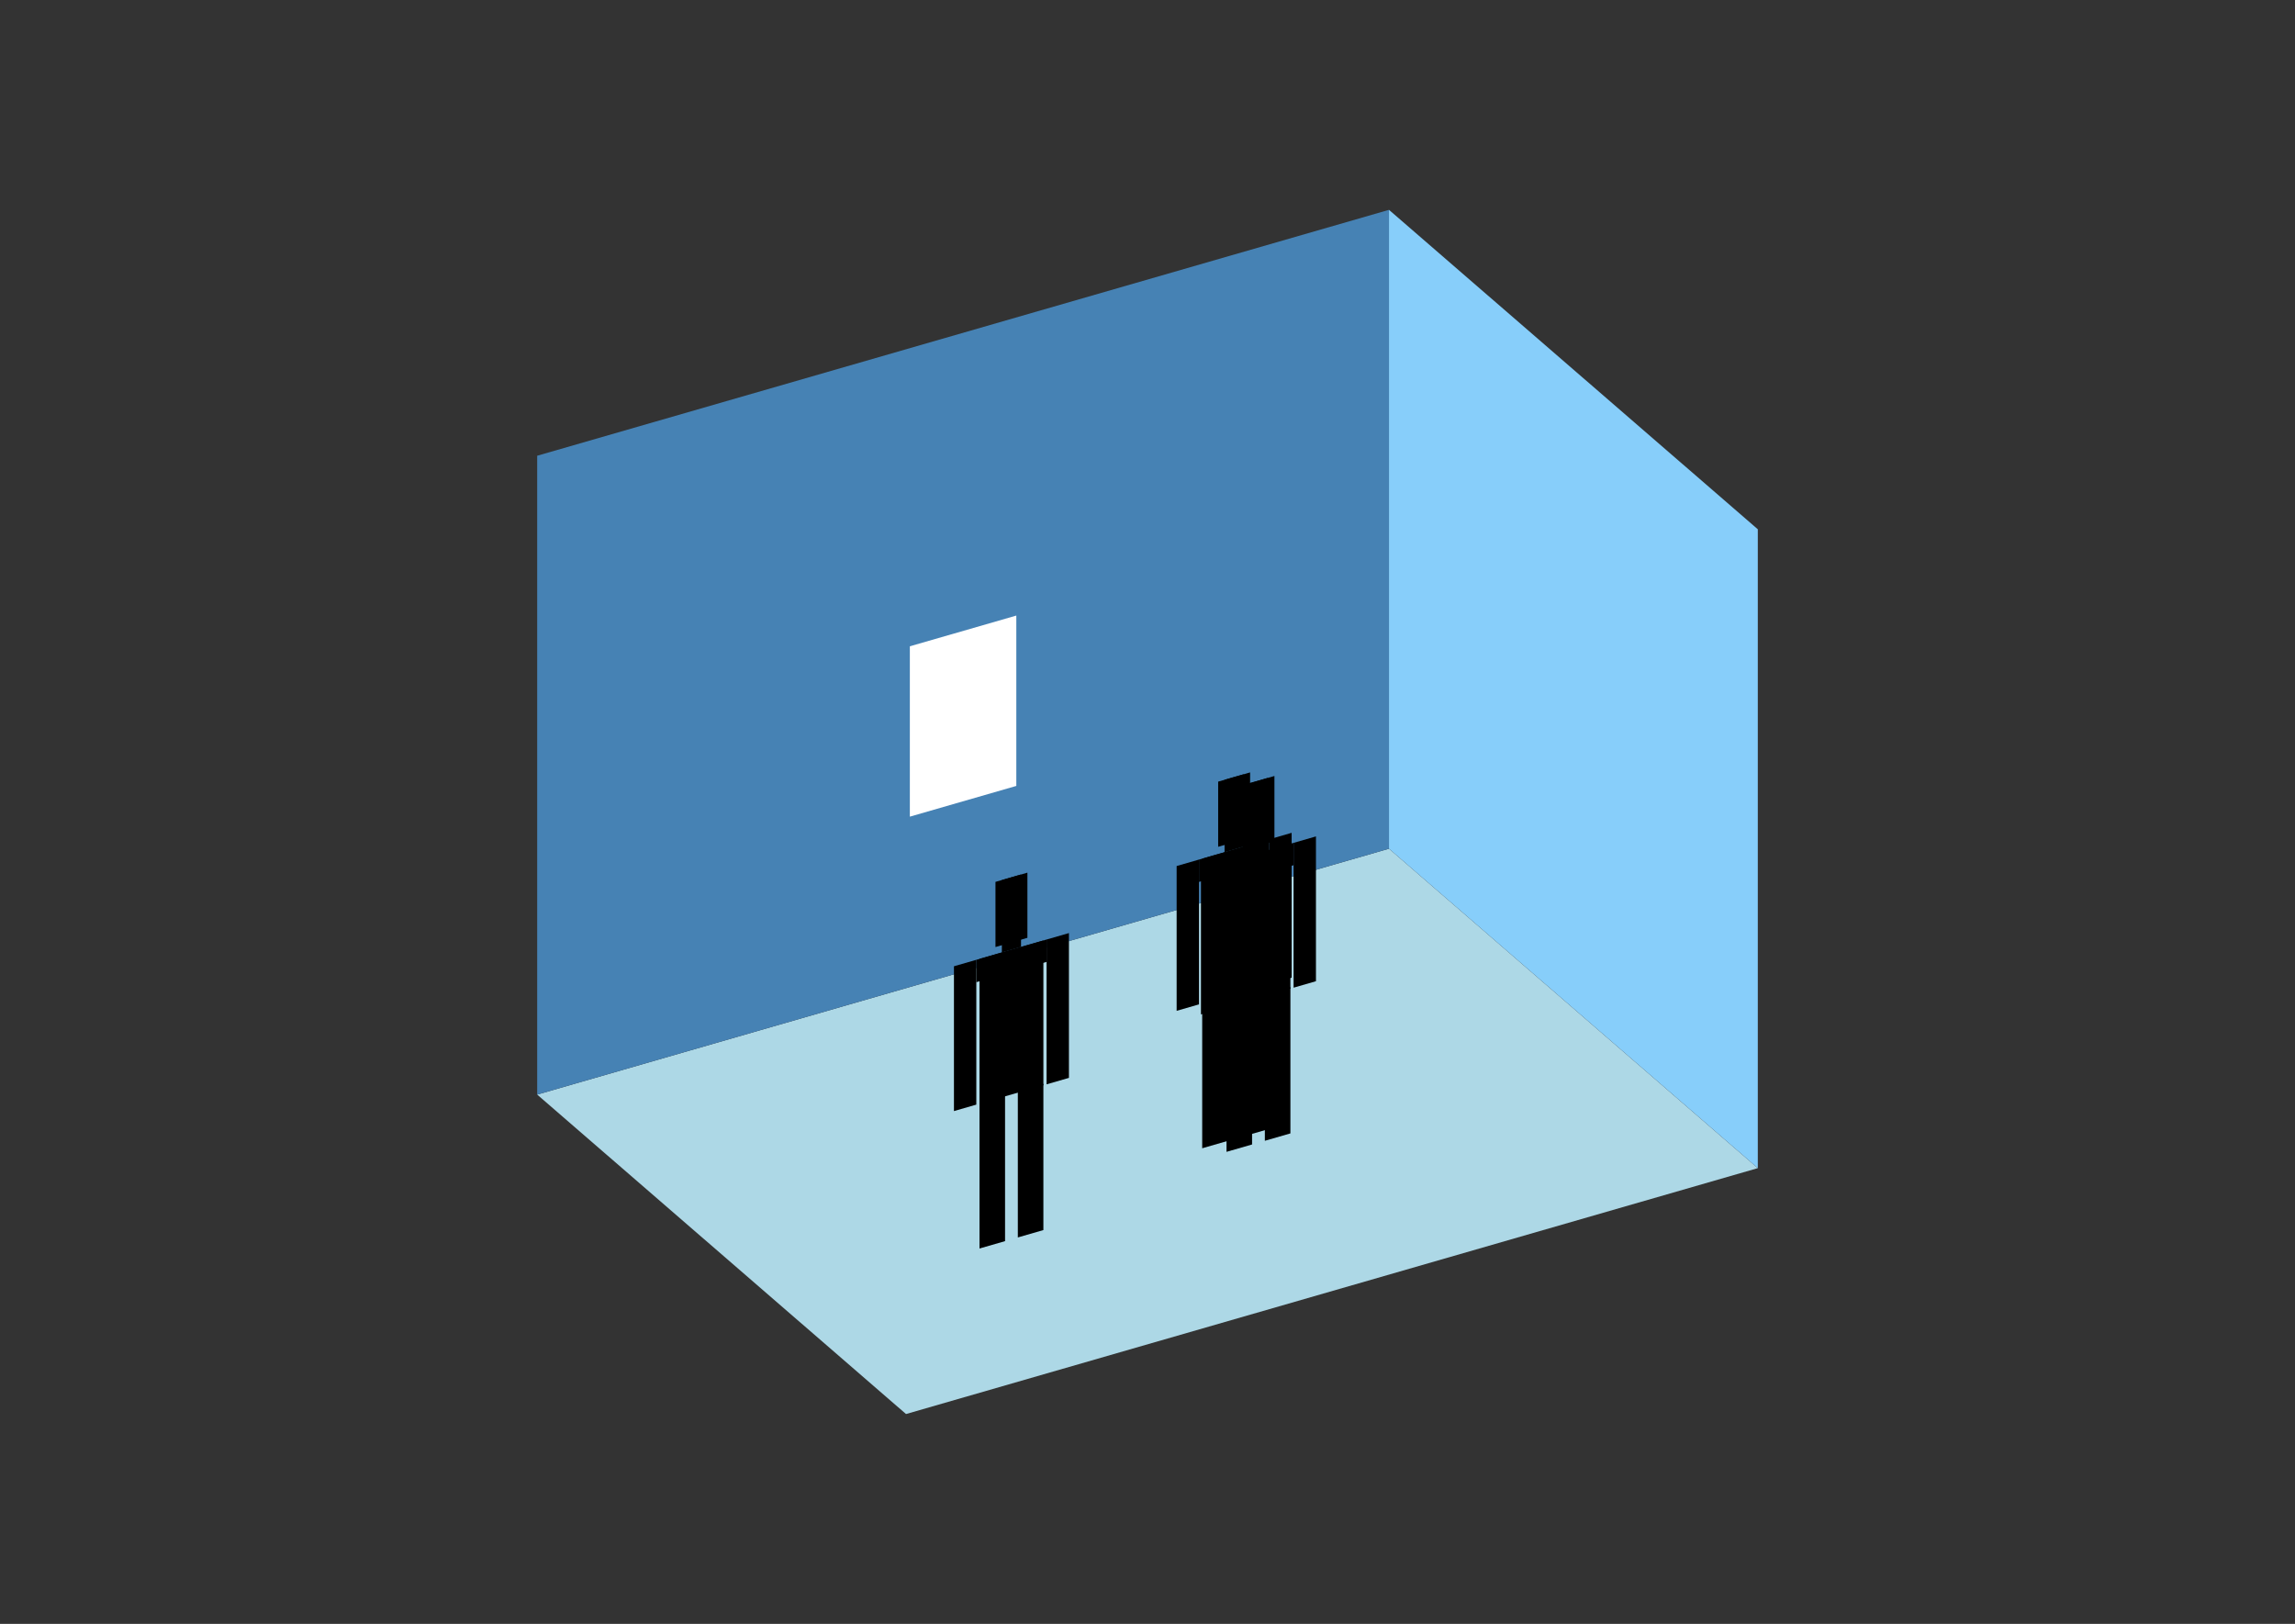 <?xml version="1.0" encoding="UTF-8"?>
<svg
  xmlns="http://www.w3.org/2000/svg"
  width="848"
  height="600"
  style="background-color:white"
>
  <rect width="100%" height="100%" fill="#333333" stroke="none"/>
  <polygon fill="lightblue" points="334.775,522.466 198.491,404.441 513.225,313.585 649.509,431.61" />
  <polygon fill="steelblue" points="198.491,404.441 198.491,168.39 513.225,77.534 513.225,313.585" />
  <polygon fill="lightskyblue" points="649.509,431.61 649.509,195.559 513.225,77.534 513.225,313.585" />
  <polygon fill="white" points="336.187,301.744 336.187,238.797 375.529,227.44 375.529,290.387" />
  <polygon fill="hsl(360.0,50.0%,54.496%)" points="444.209,424.268 444.209,370.228 453.651,367.502 453.651,421.542" />
  <polygon fill="hsl(360.0,50.0%,54.496%)" points="467.814,417.453 467.814,363.414 458.372,366.139 458.372,420.179" />
  <polygon fill="hsl(360.0,50.0%,54.496%)" points="434.767,373.488 434.767,319.984 443.029,317.599 443.029,371.103" />
  <polygon fill="hsl(360.0,50.0%,54.496%)" points="468.994,363.608 468.994,310.103 477.256,307.718 477.256,361.223" />
  <polygon fill="hsl(360.0,50.0%,54.496%)" points="443.029,325.86 443.029,317.599 468.994,310.103 468.994,318.365" />
  <polygon fill="hsl(360.0,50.0%,54.496%)" points="444.209,370.763 444.209,317.258 467.814,310.444 467.814,363.949" />
  <polygon fill="hsl(360.0,50.0%,54.496%)" points="450.11,312.879 450.11,288.802 461.913,285.395 461.913,309.472" />
  <polygon fill="hsl(360.0,50.0%,54.496%)" points="452.471,314.873 452.471,288.121 459.552,286.076 459.552,312.829" />
  <polygon fill="hsl(360.0,50.0%,53.252%)" points="453.198,425.59 453.198,371.55 462.64,368.824 462.64,422.864" />
  <polygon fill="hsl(360.0,50.0%,53.252%)" points="476.803,418.776 476.803,364.736 467.361,367.462 467.361,421.502" />
  <polygon fill="hsl(360.0,50.0%,53.252%)" points="443.756,374.811 443.756,321.306 452.018,318.921 452.018,372.426" />
  <polygon fill="hsl(360.0,50.0%,53.252%)" points="477.984,364.93 477.984,311.425 486.245,309.04 486.245,362.545" />
  <polygon fill="hsl(360.0,50.0%,53.252%)" points="452.018,327.183 452.018,318.921 477.984,311.425 477.984,319.687" />
  <polygon fill="hsl(360.0,50.0%,53.252%)" points="453.198,372.085 453.198,318.58 476.803,311.766 476.803,365.271" />
  <polygon fill="hsl(360.0,50.0%,53.252%)" points="459.099,314.202 459.099,290.124 470.902,286.717 470.902,310.794" />
  <polygon fill="hsl(360.0,50.0%,53.252%)" points="461.46,316.195 461.46,289.443 468.541,287.399 468.541,314.151" />
  <polygon fill="hsl(360.0,50.0%,50.275%)" points="361.925,461.306 361.925,407.266 371.367,404.54 371.367,458.58" />
  <polygon fill="hsl(360.0,50.0%,50.275%)" points="385.53,454.492 385.53,400.452 376.088,403.177 376.088,457.217" />
  <polygon fill="hsl(360.0,50.0%,50.275%)" points="352.483,410.527 352.483,357.022 360.745,354.637 360.745,408.142" />
  <polygon fill="hsl(360.0,50.0%,50.275%)" points="386.71,400.646 386.71,347.141 394.972,344.756 394.972,398.261" />
  <polygon fill="hsl(360.0,50.0%,50.275%)" points="360.745,362.899 360.745,354.637 386.71,347.141 386.71,355.403" />
  <polygon fill="hsl(360.0,50.0%,50.275%)" points="361.925,407.801 361.925,354.296 385.53,347.482 385.53,400.987" />
  <polygon fill="hsl(360.0,50.0%,50.275%)" points="367.826,349.917 367.826,325.84 379.629,322.433 379.629,346.51" />
  <polygon fill="hsl(360.0,50.0%,50.275%)" points="370.187,351.911 370.187,325.159 377.268,323.114 377.268,349.867" />
</svg>
